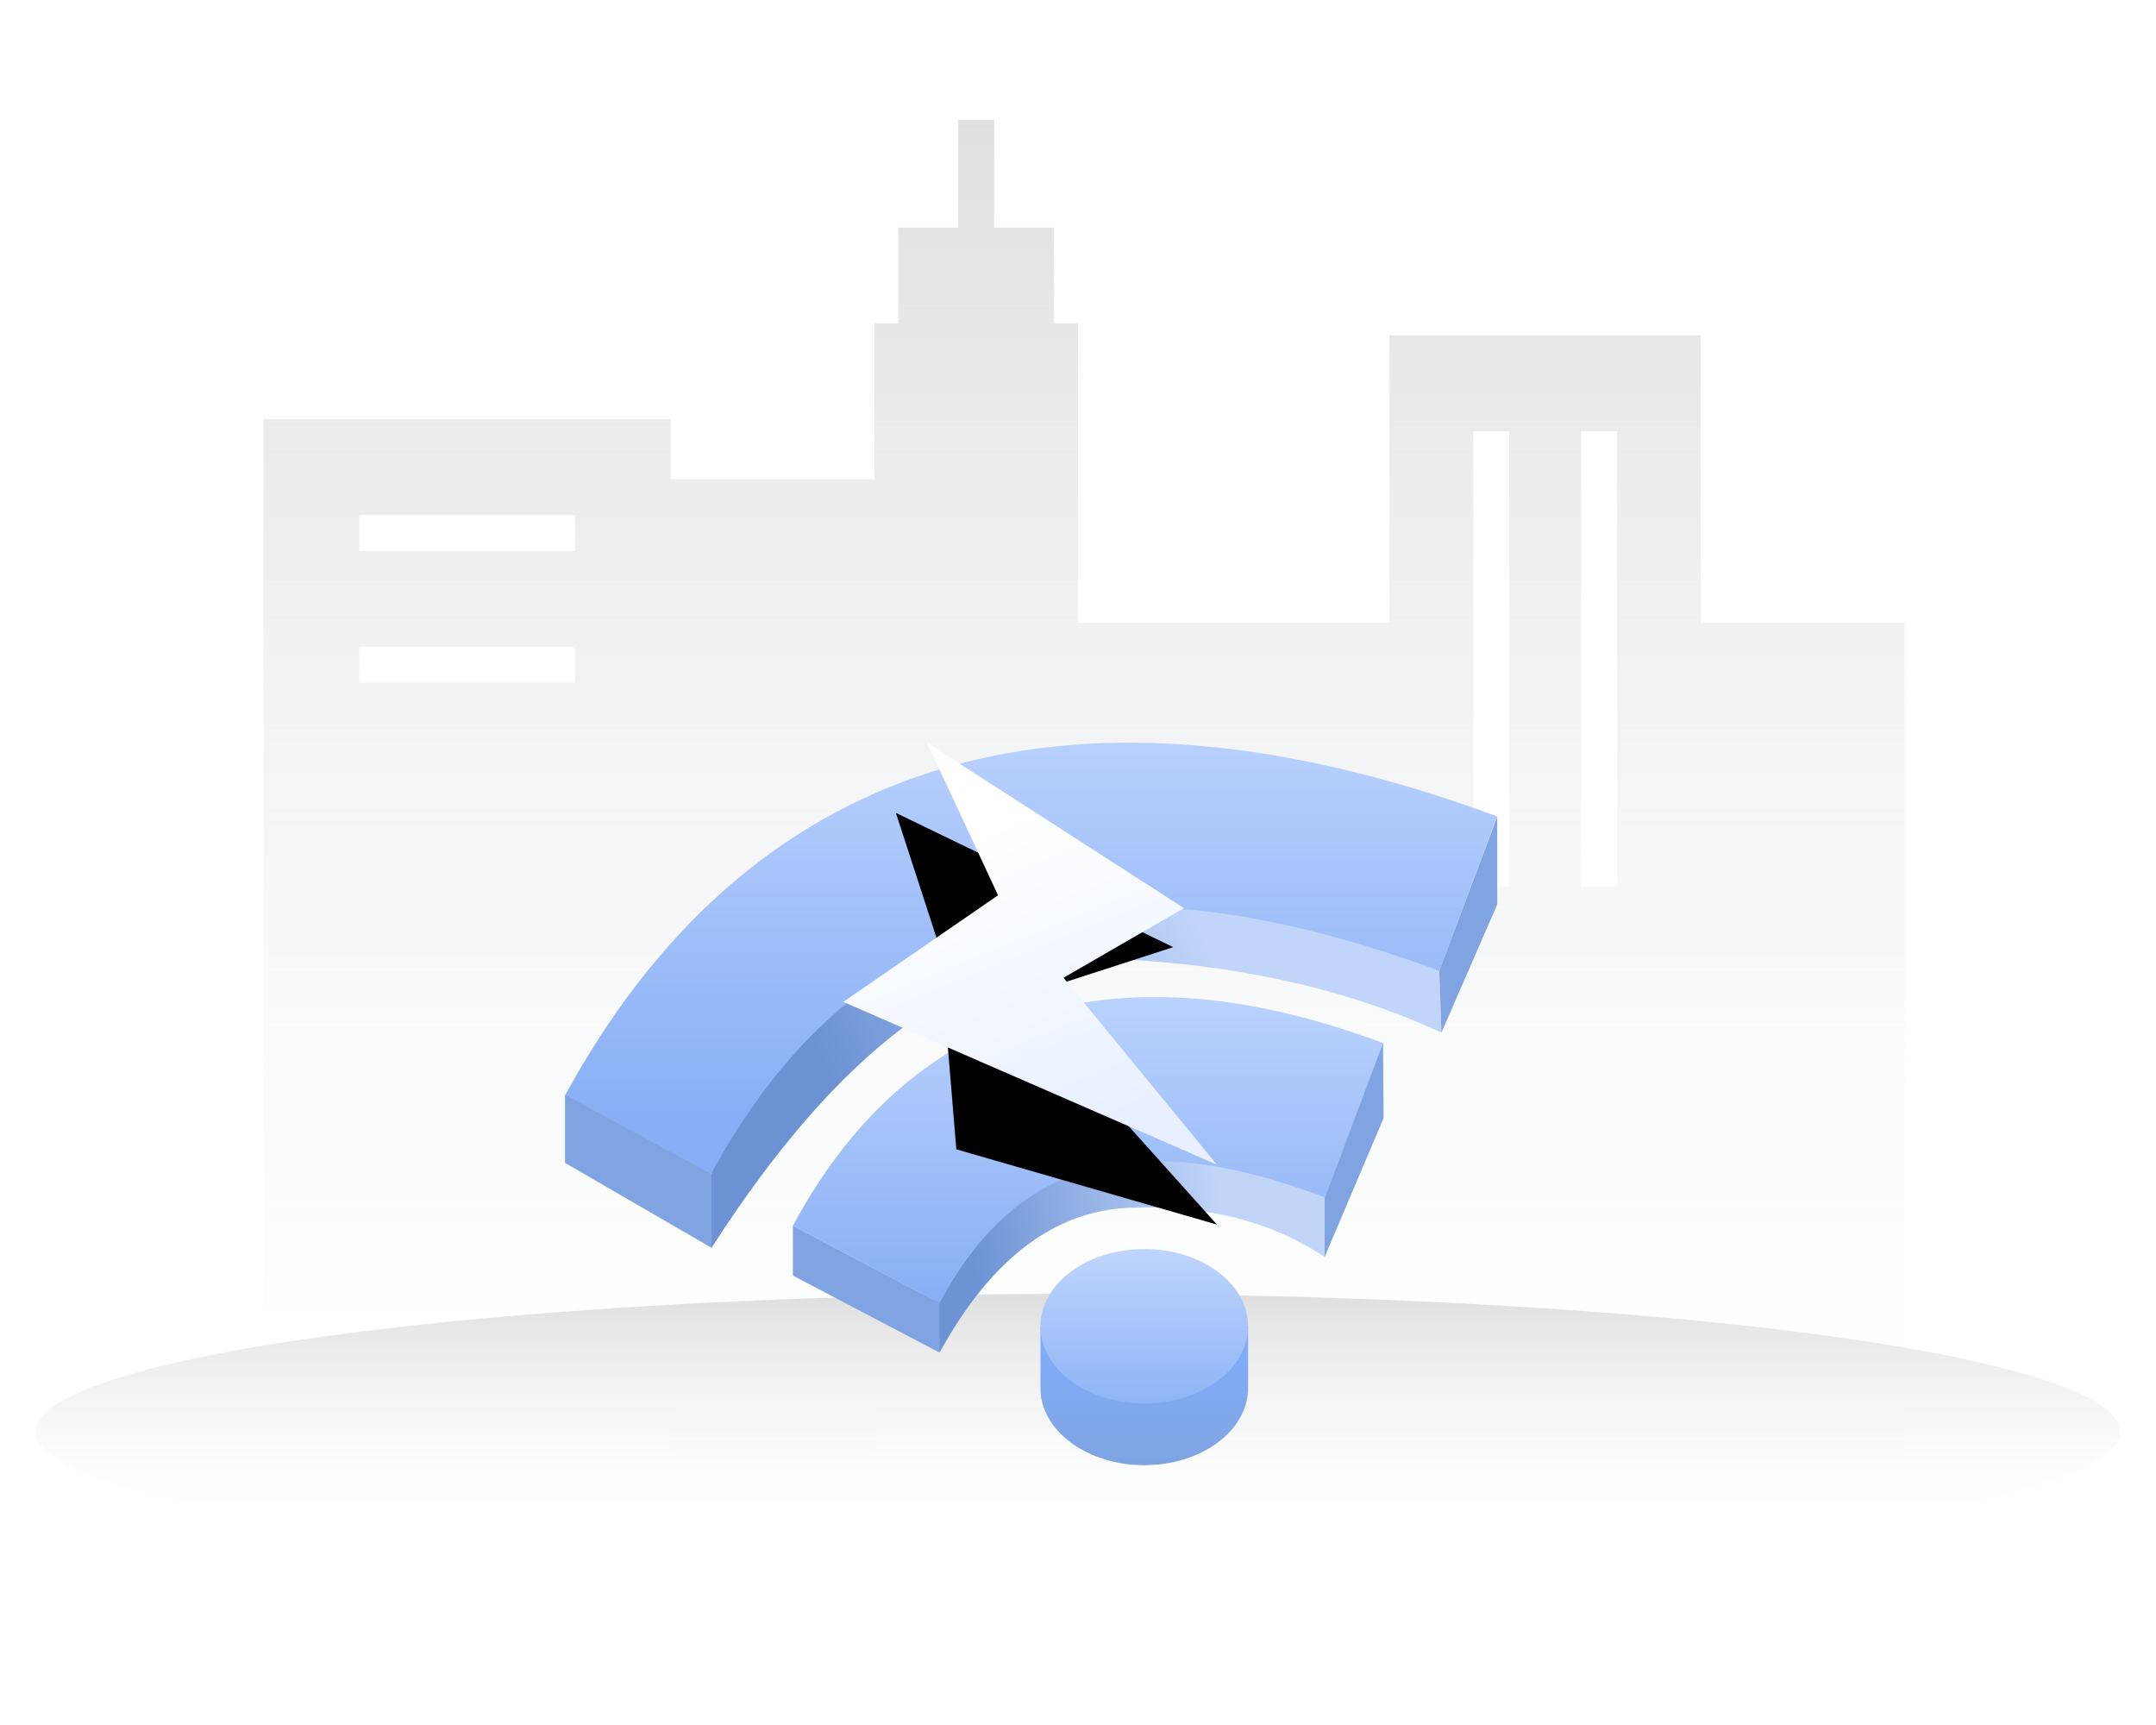 <?xml version="1.0" encoding="UTF-8"?>
<svg width="180px" height="144px" viewBox="0 0 180 144" version="1.1" xmlns="http://www.w3.org/2000/svg" xmlns:xlink="http://www.w3.org/1999/xlink">
    <title>大_网络相关</title>
    <defs>
        <linearGradient x1="50%" y1="0%" x2="50%" y2="89.776%" id="linearGradient-1">
            <stop stop-color="#DFDFDF" offset="0%"></stop>
            <stop stop-color="#F6F9FD" stop-opacity="0" offset="100%"></stop>
        </linearGradient>
        <linearGradient x1="50%" y1="0%" x2="50%" y2="81.729%" id="linearGradient-2">
            <stop stop-color="#DFDFDF" offset="0%"></stop>
            <stop stop-color="#F7F8FA" stop-opacity="0" offset="100%"></stop>
        </linearGradient>
        <linearGradient x1="50%" y1="0%" x2="50%" y2="100%" id="linearGradient-3">
            <stop stop-color="#80AFFF" offset="0%"></stop>
            <stop stop-color="#80A4E2" offset="100%"></stop>
        </linearGradient>
        <linearGradient x1="50%" y1="0%" x2="50%" y2="100%" id="linearGradient-4">
            <stop stop-color="#BFD5FE" offset="0%"></stop>
            <stop stop-color="#8FB4F6" offset="100%"></stop>
        </linearGradient>
        <linearGradient x1="30.048%" y1="40.218%" x2="85.093%" y2="58.69%" id="linearGradient-5">
            <stop stop-color="#C0D5F9" offset="0%"></stop>
            <stop stop-color="#6C92D4" offset="100%"></stop>
        </linearGradient>
        <linearGradient x1="50%" y1="0%" x2="50%" y2="88.223%" id="linearGradient-6">
            <stop stop-color="#C2D7FF" offset="0%"></stop>
            <stop stop-color="#88AFF5" offset="100%"></stop>
        </linearGradient>
        <linearGradient x1="28.385%" y1="50%" x2="89.539%" y2="58.809%" id="linearGradient-7">
            <stop stop-color="#C1D5F9" offset="0%"></stop>
            <stop stop-color="#6D93D4" offset="100%"></stop>
        </linearGradient>
        <linearGradient x1="50%" y1="0%" x2="50%" y2="100%" id="linearGradient-8">
            <stop stop-color="#C3D8FF" offset="0%"></stop>
            <stop stop-color="#87AEF4" offset="100%"></stop>
        </linearGradient>
        <polygon id="path-9" points="27.053 12.065 40.322 16.364 23.4 35.225 45.159 28.943 46.557 12.065 50.204 0.859"></polygon>
        <filter x="-31.7%" y="-13.1%" width="163.4%" height="152.4%" filterUnits="objectBoundingBox" id="filter-10">
            <feOffset dx="0" dy="5" in="SourceAlpha" result="shadowOffsetOuter1"></feOffset>
            <feGaussianBlur stdDeviation="2" in="shadowOffsetOuter1" result="shadowBlurOuter1"></feGaussianBlur>
            <feColorMatrix values="0 0 0 0 0.578   0 0 0 0 0.716   0 0 0 0 0.97  0 0 0 1 0" type="matrix" in="shadowBlurOuter1"></feColorMatrix>
        </filter>
        <linearGradient x1="58.481%" y1="18.792%" x2="32.5%" y2="90.584%" id="linearGradient-11">
            <stop stop-color="#FFFFFF" offset="0%"></stop>
            <stop stop-color="#E8F0FF" offset="100%"></stop>
        </linearGradient>
    </defs>
    <g id="页面-1" stroke="none" stroke-width="1" fill="none" fill-rule="evenodd">
        <g id="公共组件" transform="translate(-1612, -1269)">
            <g id="大_网络相关" transform="translate(1612, 1269)">
                <g id="编组">
                    <rect id="矩形" fill="#D8D8D8" opacity="0" x="0" y="0" width="180" height="144"></rect>
                    <path d="M73,128 L56,128 L56,109 L22,109 L22,35 L56,35 L56,40 L73,40 L73,27 L75,27 L75,19 L80,19 L80,10 L83,10 L83,19 L88,19 L88,27 L90,27 L90,52 L116,52 L116,28 L142,28 L142,52 L159,52 L159,140 L142,140 L142,128 L116,128 L116,140 L90,140 L90,115 L73,115 L73,128 Z M135,36 L132,36 L132,74 L135,74 L135,36 Z M126,36 L123,36 L123,74 L126,74 L126,36 Z M48,54 L30,54 L30,57 L48,57 L48,54 Z M48,43 L30,43 L30,46 L48,46 L48,43 Z" id="形状结合" fill="url(#linearGradient-1)"></path>
                    <ellipse id="椭圆形" fill="url(#linearGradient-2)" cx="90" cy="119.5" rx="87" ry="11.5"></ellipse>
                </g>
                <g id="编组" transform="translate(47, 62)">
                    <g id="编组-3" transform="translate(39, 30.5) scale(-1, 1) translate(-39, -30.5) ">
                        <path d="M29.467,47.424 C31.417,47.424 33.218,47.903 34.666,48.712 L38.133,48.713 L38.133,54.119 C37.95,57.561 34.14,60.311 29.467,60.311 C24.793,60.311 20.984,57.561 20.806,54.118 L20.8,54.119 L20.8,48.713 L24.267,48.712 C25.716,47.903 27.516,47.424 29.467,47.424 Z" id="形状结合" fill="url(#linearGradient-3)"></path>
                        <ellipse id="椭圆形" fill="url(#linearGradient-4)" cx="29.467" cy="48.713" rx="8.667" ry="6.444"></ellipse>
                        <path d="M4.657,24.202 C12.777,20.437 22.315,18.366 33.27,17.989 C44.226,17.611 55.001,25.67 65.595,42.165 C65.702,39.062 65.702,36.997 65.595,35.971 C64.494,25.404 61.111,19.358 56.164,17.915 C47.662,15.436 35.964,3.029 22.504,8.717 C13.53,12.51 7.641,15.942 4.836,19.014 L4.657,24.202 Z" id="路径-9" fill="url(#linearGradient-5)"></path>
                        <path d="M0.007,6.152 C35.078,-6.797 61.702,0.7 77.354,28.59 L77.825,29.441 L65.627,35.977 C53.677,14.061 34.55,8.324 5.724,18.715 L4.847,19.034 L0.007,6.152 Z" id="路径-7" fill="url(#linearGradient-6)" fill-rule="nonzero"></path>
                        <polygon id="路径-8" fill="#80A4E2" points="7.89092244e-13 6.184 1.3890336e-12 13.504 4.657 24.202 4.836 19.014"></polygon>
                        <polygon id="路径-10" fill="#80A4E2" points="77.832 29.391 77.832 35.071 65.595 42.165 65.595 35.971"></polygon>
                        <path d="M14.408,42.93 C18.907,39.941 24.319,38.57 30.645,38.818 C36.971,39.066 42.275,43.098 46.557,50.914 C47.956,41.512 46.964,36.316 43.58,35.328 C38.503,33.845 31.518,26.424 23.481,29.827 C18.817,31.801 15.548,33.612 13.675,35.26 C13.489,35.424 13.242,35.665 12.932,35.984 L14.408,42.93 Z" id="路径-9" fill="url(#linearGradient-7)"></path>
                        <path d="M9.487,25.091 C31.381,16.866 48.581,21.799 58.502,39.776 L58.801,40.324 L46.555,46.773 C40.235,34.98 30.537,32.016 14.878,37.769 L14.401,37.946 L9.487,25.091 Z" id="路径-7" fill="url(#linearGradient-8)" fill-rule="nonzero"></path>
                        <polygon id="路径-8" fill="#80A4E2" points="9.533 25.086 9.487 31.332 14.408 42.93 14.408 38"></polygon>
                        <polygon id="路径-10" fill="#80A4E2" points="58.804 40.324 58.804 44.483 46.557 50.914 46.557 46.767"></polygon>
                        <g id="路径-11" fill="black" fill-opacity="1">
                            <use filter="url(#filter-10)" xlink:href="#path-9"></use>
                        </g>
                        <polygon id="路径-11" fill="url(#linearGradient-11)" points="26.152 13.81 36.209 19.621 23.4 35.225 54.6 21.635 41.677 12.737 47.604 0"></polygon>
                    </g>
                </g>
            </g>
        </g>
    </g>
</svg>